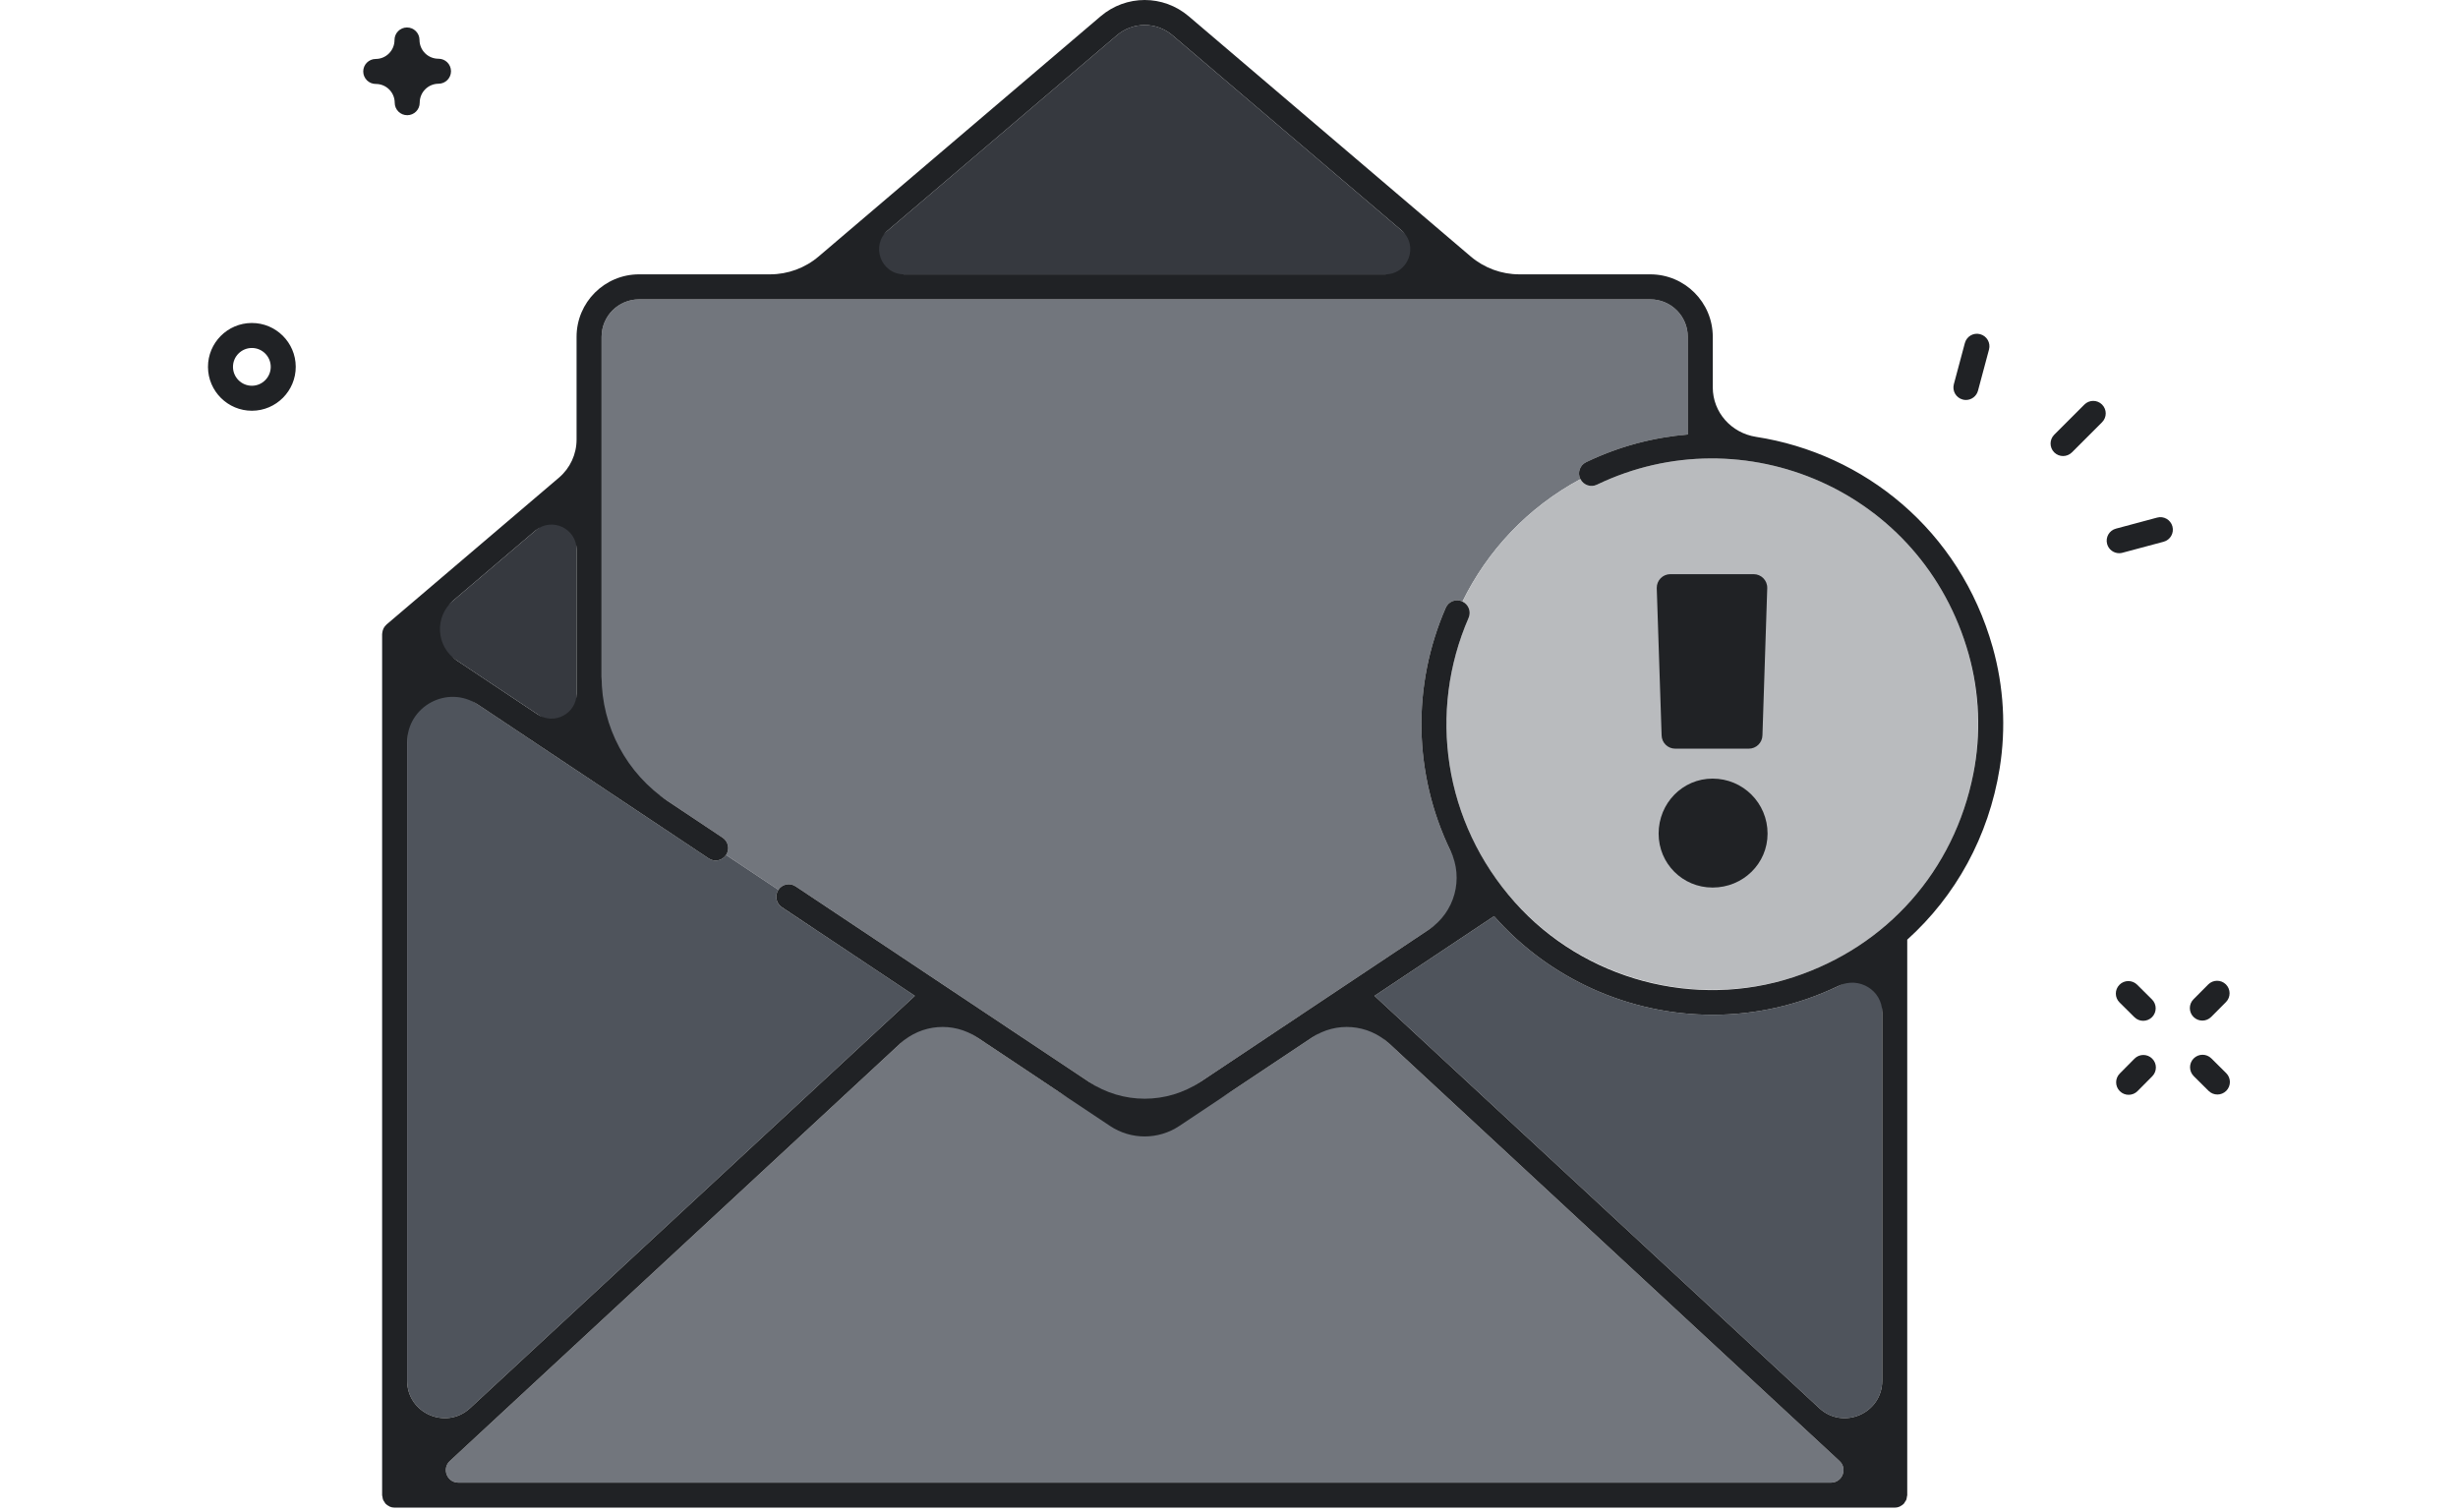 <svg xmlns="http://www.w3.org/2000/svg" width="130" height="80" viewBox="0 0 130 80">
  <g fill="none" fill-rule="evenodd" transform="translate(11)">
    <path fill="#36393F" d="M33.226,14.511 L65.855,14.511 L51.017,1.871 C50.162,1.143 48.919,1.142 48.064,1.871 L33.226,14.511 Z"/>
    <polygon fill="#36393F" points="19.495 39.159 19.495 26.208 10.966 33.473"/>
    <path fill="#72767D" d="M72.588,25.342 C72.585,25.337 72.58,25.334 72.577,25.328 C72.419,25 72.557,24.604 72.886,24.446 C74.626,23.609 76.446,23.134 78.264,22.983 L78.264,17.817 C78.264,16.723 77.374,15.833 76.28,15.833 L22.801,15.833 C21.706,15.833 20.817,16.723 20.817,17.817 L20.817,40.04 L27.217,44.307 C27.521,44.51 27.603,44.92 27.401,45.224 L30.166,47.067 C30.369,46.763 30.779,46.681 31.084,46.884 L49.54,59.189 L67.188,47.424 C66.628,46.664 66.124,45.85 65.7,44.968 C63.757,40.932 63.67,36.26 65.462,32.15 C65.607,31.815 65.997,31.661 66.332,31.808 C66.338,31.811 66.342,31.817 66.348,31.819 C67.659,29.144 69.786,26.845 72.588,25.342"/>
    <path fill="#72767D" d="M86.288,77.276 L60.564,53.43 L54.19,57.678 C51.375,59.555 47.707,59.555 44.891,57.678 L38.517,53.43 L12.793,77.276 C12.352,77.685 12.641,78.422 13.242,78.422 L85.839,78.422 C86.44,78.422 86.729,77.685 86.288,77.276"/>
    <path fill="#4F545C" d="M79.578 53.676C75.202 53.676 70.959 51.796 68.019 48.459L61.695 52.675 85.217 74.481C86.487 75.657 88.549 74.757 88.549 73.026L88.549 50.761C87.82 51.285 87.047 51.758 86.221 52.156 84.079 53.187 81.811 53.676 79.578 53.676M27.401 45.224C27.198 45.527 26.787 45.61 26.484 45.407L10.532 34.773 10.532 73.026C10.532 74.757 12.595 75.657 13.864 74.481L37.386 52.675 30.349 47.985C30.046 47.782 29.964 47.371 30.166 47.068L30.166 47.067 27.401 45.224z"/>
    <path fill="#B9BBBE" d="M73.46,25.637 C73.137,25.793 72.751,25.66 72.588,25.342 C69.786,26.846 67.659,29.144 66.348,31.82 C66.669,31.971 66.817,32.349 66.673,32.678 C65.036,36.435 65.115,40.706 66.89,44.395 C70.251,51.378 78.666,54.324 85.648,50.964 C89.03,49.336 91.577,46.489 92.818,42.946 C94.058,39.403 93.845,35.589 92.217,32.207 C88.857,25.224 80.443,22.279 73.46,25.637"/>
    <path fill="#202225" d="M93.364,40.938 C92.352,46.048 88.798,50.061 83.86,51.683 C78.637,53.4 72.78,51.828 69.119,47.726 C65.342,43.496 64.512,37.639 66.674,32.678 C66.817,32.35 66.67,31.971 66.348,31.82 C66.342,31.817 66.338,31.811 66.332,31.808 C65.996,31.66 65.607,31.815 65.462,32.15 C63.67,36.26 63.757,40.932 65.699,44.969 L65.712,44.995 C66.427,46.476 65.94,48.256 64.573,49.168 L52.49,57.223 C50.704,58.413 48.377,58.413 46.591,57.223 L31.083,46.885 C30.779,46.681 30.369,46.763 30.167,47.067 L30.167,47.068 C29.964,47.371 30.046,47.782 30.35,47.985 L37.386,52.675 L13.864,74.481 C12.594,75.657 10.532,74.757 10.532,73.026 L10.532,39.271 C10.532,37.348 12.675,36.201 14.274,37.268 L26.484,45.407 C26.788,45.61 27.198,45.527 27.4,45.224 C27.603,44.92 27.521,44.509 27.217,44.307 L24.35,42.396 C22.143,40.924 20.817,38.446 20.817,35.794 L20.817,17.816 C20.817,16.721 21.705,15.833 22.8,15.833 L76.28,15.833 C77.376,15.833 78.264,16.721 78.264,17.816 L78.264,22.983 C76.446,23.134 74.626,23.609 72.886,24.446 C72.557,24.604 72.419,25 72.577,25.328 C72.58,25.334 72.585,25.337 72.588,25.342 C72.75,25.66 73.137,25.794 73.46,25.637 C81.193,21.917 90.681,25.929 93.117,34.595 C93.696,36.654 93.78,38.839 93.364,40.938 Z M85.217,74.481 L61.695,52.675 L68.019,48.459 C70.959,51.796 75.202,53.676 79.578,53.676 C81.811,53.676 84.079,53.187 86.222,52.156 C86.229,52.151 86.238,52.148 86.246,52.144 C87.311,51.629 88.549,52.369 88.549,53.552 L88.549,73.026 C88.549,74.757 86.487,75.657 85.217,74.481 Z M12.793,77.276 L36.605,55.202 C37.726,54.162 39.414,54.027 40.686,54.876 L47.707,59.556 C48.817,60.296 50.264,60.296 51.374,59.556 L58.395,54.876 C59.667,54.027 61.355,54.162 62.476,55.202 L86.288,77.276 C86.729,77.685 86.44,78.423 85.839,78.423 L13.242,78.423 C12.641,78.423 12.352,77.685 12.793,77.276 Z M19.494,29.071 L19.494,36.688 C19.494,37.744 18.317,38.374 17.439,37.788 L13.152,34.93 C12.056,34.2 11.963,32.624 12.965,31.769 L17.315,28.065 C18.173,27.334 19.494,27.944 19.494,29.071 Z M48.064,1.871 C48.92,1.142 50.161,1.143 51.018,1.871 L63.121,12.182 C64.057,12.979 63.493,14.511 62.263,14.511 L36.818,14.511 C35.588,14.511 35.024,12.979 35.96,12.182 L48.064,1.871 Z M79.586,20.489 L79.586,17.816 C79.586,15.991 78.107,14.511 76.28,14.511 L69.355,14.511 C68.412,14.511 67.5,14.175 66.782,13.564 L51.875,0.865 C50.522,-0.288 48.558,-0.288 47.207,0.865 L32.299,13.564 C31.582,14.175 30.669,14.511 29.727,14.511 L22.8,14.511 C20.975,14.511 19.494,15.991 19.494,17.816 L19.494,23.25 C19.494,24.025 19.155,24.76 18.565,25.263 L9.442,33.034 C9.438,33.037 9.437,33.043 9.433,33.046 C9.375,33.098 9.328,33.158 9.292,33.225 C9.283,33.242 9.277,33.259 9.27,33.276 C9.246,33.331 9.23,33.389 9.222,33.449 C9.219,33.468 9.215,33.486 9.215,33.505 C9.214,33.516 9.21,33.526 9.21,33.537 L9.21,79.084 C9.21,79.117 9.224,79.145 9.229,79.176 C9.236,79.227 9.24,79.277 9.259,79.324 C9.277,79.371 9.308,79.41 9.336,79.451 C9.354,79.478 9.363,79.508 9.386,79.533 C9.389,79.536 9.393,79.537 9.396,79.54 C9.451,79.597 9.516,79.641 9.588,79.675 C9.596,79.679 9.603,79.688 9.613,79.692 C9.692,79.726 9.779,79.745 9.871,79.745 L89.21,79.745 C89.302,79.745 89.389,79.726 89.468,79.692 C89.478,79.688 89.484,79.679 89.494,79.675 C89.565,79.641 89.63,79.597 89.685,79.54 C89.688,79.537 89.692,79.536 89.695,79.533 C89.718,79.508 89.727,79.478 89.745,79.451 C89.773,79.41 89.804,79.371 89.823,79.324 C89.841,79.277 89.845,79.227 89.852,79.176 C89.857,79.145 89.871,79.117 89.871,79.084 L89.871,49.703 C92.43,47.395 94.176,44.257 94.76,40.636 C95.103,38.509 94.976,36.319 94.393,34.245 C92.642,28.016 87.56,23.985 81.879,23.108 C80.57,22.906 79.586,21.814 79.586,20.489 Z"/>
    <path fill="#202225" d="M77.6 39.6L81.492 39.6C81.884 39.6 82.204 39.287 82.213 38.896L82.467 31.107C82.477 30.703 82.152 30.37 81.747 30.37L77.344 30.37C76.939 30.37 76.615 30.703 76.623 31.107L76.88 38.896C76.888 39.287 77.208 39.6 77.6 39.6M79.575 41.184C77.991 41.184 76.722 42.481 76.722 44.094 76.722 45.679 77.991 46.946 79.575 46.946 81.189 46.946 82.484 45.679 82.484 44.094 82.484 42.481 81.189 41.184 79.575 41.184M99.24 21.399L97.645 22.994C97.388 23.252 97.388 23.67 97.645 23.929 97.775 24.057 97.944 24.122 98.113 24.122 98.282 24.122 98.451 24.057 98.58 23.929L100.175 22.334C100.434 22.075 100.434 21.657 100.175 21.399 99.917 21.14 99.499 21.14 99.24 21.399M92.803 21.133C92.861 21.148 92.918 21.156 92.975 21.156 93.267 21.156 93.534 20.961 93.613 20.665L94.196 18.487C94.291 18.134 94.081 17.772 93.729 17.677 93.373 17.58 93.014 17.792 92.919 18.145L92.336 20.323C92.241 20.676 92.451 21.038 92.803 21.133M103.897 27.845C103.803 27.493 103.439 27.281 103.087 27.378L100.909 27.962C100.556 28.056 100.347 28.418 100.442 28.771 100.521 29.066 100.788 29.261 101.08 29.261 101.137 29.261 101.194 29.254 101.252 29.238L103.43 28.655C103.783 28.561 103.992 28.198 103.897 27.845M12.19 3.107C11.638 3.109 11.189 2.664 11.187 2.112 11.186 1.747 10.889 1.452 10.524 1.453 10.159 1.454 9.864 1.751 9.865 2.116 9.867 2.668 9.421 3.117 8.871 3.119 8.506 3.12 8.21 3.416 8.211 3.782 8.213 4.147 8.51 4.442 8.875 4.441 9.426 4.439 9.875 4.884 9.876 5.435 9.877 5.801 10.175 6.096 10.54 6.094 10.905 6.093 11.2 5.796 11.198 5.431 11.197 4.879 11.642 4.431 12.194 4.429L12.194 4.429C12.559 4.428 12.854 4.131 12.853 3.766 12.851 3.4 12.555 3.105 12.19 3.107M105.481 53.984C105.65 53.983 105.819 53.917 105.948 53.788L106.728 53.004C106.985 52.745 106.983 52.326 106.725 52.069 106.466 51.812 106.047 51.813 105.79 52.072L105.01 52.857C104.753 53.115 104.754 53.534 105.013 53.792 105.142 53.92 105.312 53.984 105.481 53.984M101.583 57.909C101.753 57.908 101.922 57.843 102.05 57.714L102.83 56.929C103.087 56.669 103.085 56.251 102.826 55.994 102.567 55.737 102.148 55.738 101.891 55.996L101.112 56.783C100.854 57.042 100.856 57.46 101.115 57.717 101.245 57.846 101.414 57.91 101.583 57.909M105.955 55.983C105.696 55.725 105.278 55.727 105.02 55.986 104.763 56.245 104.765 56.663 105.024 56.921L105.809 57.701C105.939 57.83 106.108 57.894 106.277 57.893 106.447 57.893 106.615 57.827 106.744 57.698 107.001 57.438 107 57.02 106.741 56.763L105.955 55.983zM101.884 53.802C102.013 53.931 102.183 53.995 102.352 53.995 102.521 53.994 102.69 53.928 102.819 53.799 103.076 53.54 103.075 53.122 102.815 52.864L102.031 52.085C101.771 51.828 101.352 51.829 101.096 52.088 100.838 52.348 100.84 52.766 101.099 53.023L101.884 53.802zM2.317 18.406C2.868 18.404 3.317 18.851 3.319 19.401 3.321 19.951 2.875 20.402 2.324 20.404 1.774 20.405 1.324 19.959 1.322 19.408 1.32 18.858 1.767 18.408 2.317 18.406M2.329 21.726C3.608 21.721 4.645 20.676 4.641 19.397 4.637 18.117 3.592 17.079 2.313 17.084 1.033 17.088-.005 18.133 0 19.412.004 20.692 1.049 21.73 2.329 21.726"/>
  </g>
</svg>
